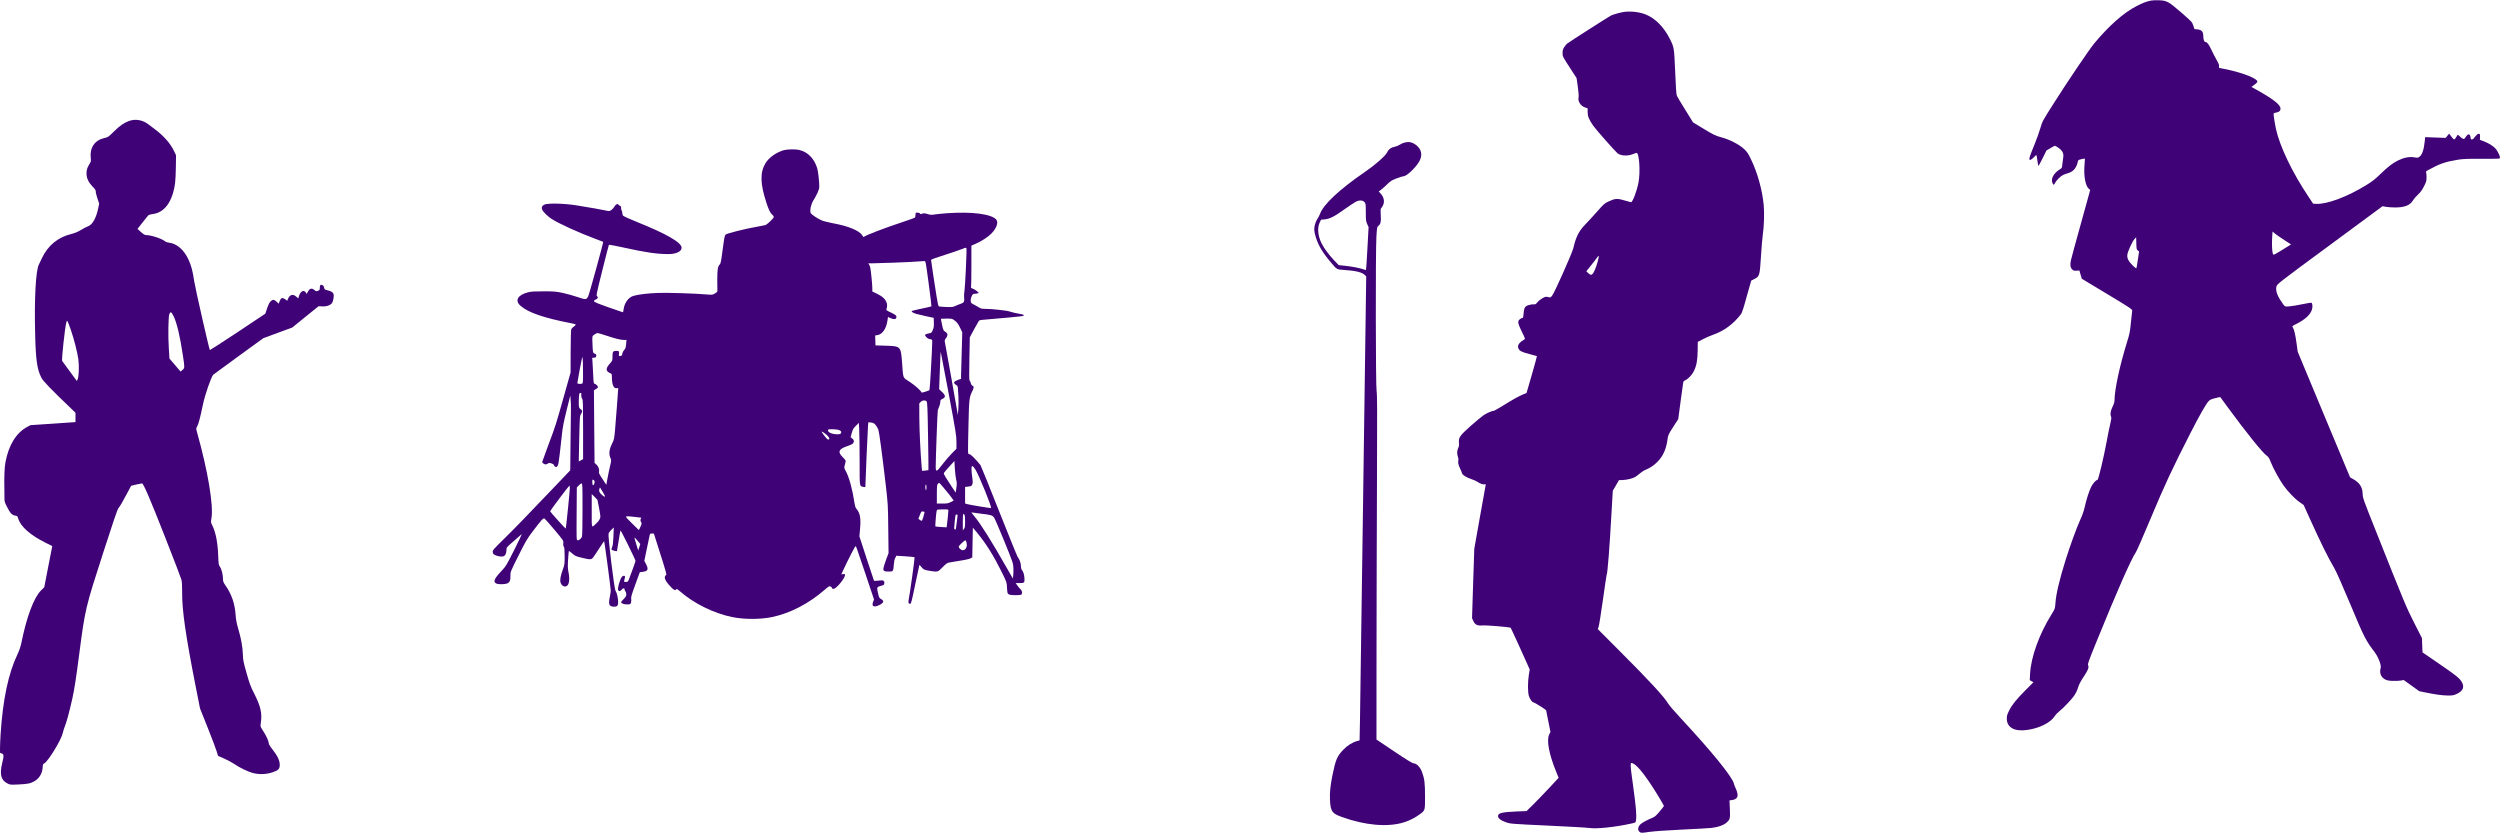 <?xml version="1.0" standalone="no"?>
<!DOCTYPE svg PUBLIC "-//W3C//DTD SVG 20010904//EN"
 "http://www.w3.org/TR/2001/REC-SVG-20010904/DTD/svg10.dtd">
<svg version="1.0" xmlns="http://www.w3.org/2000/svg"
 width="4339pt" height="1447pt" viewBox="0 0 4339 1447"
 preserveAspectRatio="xMidYMid meet">

<g transform="translate(0,1447) scale(0.1,-0.1)"
fill="#3f0377" stroke="none">
<path d="M37331 14460 c-81 -17 -145 -42 -251 -97 -222 -114 -473 -336 -730
-643 -89 -108 -458 -653 -709 -1049 -189 -298 -194 -306 -227 -420 -18 -64
-64 -192 -102 -286 -83 -204 -96 -241 -88 -261 6 -15 9 -14 34 1 15 9 39 31
54 48 15 17 30 29 32 26 3 -3 11 -46 17 -97 7 -51 15 -92 18 -92 4 0 36 60 73
134 l67 135 69 40 c37 23 72 41 77 41 6 0 33 -16 62 -36 70 -48 95 -100 82
-169 -5 -27 -12 -80 -15 -116 -5 -60 -8 -67 -37 -84 -122 -72 -177 -187 -123
-260 13 -18 15 -16 34 21 22 44 93 114 138 137 16 8 56 23 89 32 92 27 145 91
169 205 5 22 14 27 62 38 32 6 59 11 60 9 1 -1 -2 -49 -7 -107 -17 -191 16
-371 77 -419 l22 -18 -159 -574 c-88 -316 -167 -604 -175 -642 -19 -80 -13
-129 22 -164 21 -21 33 -24 74 -21 l50 3 21 -72 21 -71 317 -191 c557 -335
563 -339 557 -369 -3 -15 -13 -106 -22 -202 -15 -158 -22 -192 -71 -350 -124
-400 -213 -816 -213 -995 0 -29 -11 -67 -35 -116 -36 -75 -44 -128 -25 -171 8
-17 4 -49 -15 -128 -14 -58 -41 -190 -60 -295 -50 -273 -146 -675 -161 -675
-26 0 -76 -55 -109 -119 -38 -77 -85 -223 -115 -361 -13 -60 -41 -138 -75
-211 -59 -128 -176 -447 -253 -694 -110 -353 -167 -594 -178 -755 -7 -94 -7
-96 -66 -190 -215 -345 -359 -743 -374 -1035 l-6 -110 32 -18 33 -18 -137
-137 c-165 -167 -235 -252 -286 -356 -33 -65 -40 -88 -40 -139 0 -153 131
-227 349 -197 215 29 407 125 481 238 17 27 53 65 79 85 72 55 226 218 269
286 22 32 45 81 52 108 18 65 51 129 116 226 65 96 83 147 65 180 -10 20 5 64
134 381 374 921 611 1458 696 1583 16 23 132 289 258 590 233 558 379 872 689
1478 156 305 263 493 312 549 25 28 45 37 116 55 48 12 88 21 89 19 1 -2 66
-91 145 -198 305 -416 588 -768 660 -818 30 -22 44 -43 69 -107 45 -115 146
-300 221 -407 77 -110 200 -237 289 -299 l63 -44 97 -215 c204 -451 324 -693
437 -885 32 -54 143 -306 279 -630 237 -568 265 -621 417 -821 64 -84 121
-230 107 -276 -24 -87 1 -158 72 -198 35 -19 62 -25 134 -28 50 -2 113 0 142
6 l52 9 135 -97 135 -97 103 -21 c173 -36 298 -53 395 -54 82 0 99 3 156 30
109 51 136 123 78 213 -40 64 -95 107 -403 319 l-273 187 -5 124 -5 124 -132
260 c-139 272 -169 344 -670 1605 -218 546 -225 568 -227 640 -3 116 -55 195
-171 258 l-47 27 -455 1090 -454 1090 -20 145 c-21 153 -41 240 -65 277 -14
22 -12 24 58 59 156 78 247 162 274 251 15 49 10 111 -10 119 -6 2 -76 -9
-156 -26 -79 -17 -180 -34 -223 -37 -89 -7 -77 -15 -156 104 -64 95 -89 183
-70 244 14 42 43 65 927 716 l913 674 60 -11 c32 -6 105 -11 161 -11 163 0
261 40 308 124 13 23 51 68 86 99 47 44 72 79 105 145 40 78 44 93 44 157 0
39 -3 78 -8 86 -5 11 4 21 36 38 197 109 297 144 512 179 91 15 164 18 423 17
312 -1 312 -1 312 20 0 29 -41 114 -74 153 -38 45 -125 100 -206 130 l-69 26
2 51 c2 45 0 51 -19 54 -19 3 -36 -12 -95 -85 -5 -7 -19 -13 -29 -13 -15 0
-20 7 -20 28 0 16 -6 37 -14 48 -19 24 -41 13 -75 -39 -23 -34 -25 -35 -50
-22 -14 7 -37 25 -50 39 -14 14 -28 26 -33 26 -4 0 -17 -18 -28 -40 -11 -22
-27 -40 -35 -40 -8 0 -31 23 -51 51 l-37 50 -30 -37 -31 -37 -177 6 -178 7 -6
-58 c-17 -165 -45 -248 -96 -285 -23 -16 -32 -17 -85 -8 -88 16 -186 -4 -295
-59 -87 -45 -166 -106 -289 -225 -102 -99 -150 -136 -260 -203 -329 -202 -682
-332 -867 -320 l-47 3 -83 125 c-278 415 -494 865 -563 1175 -14 62 -40 223
-40 251 0 17 8 23 38 29 59 10 82 30 82 70 0 71 -137 175 -475 360 l-30 17 30
21 c69 50 81 65 69 84 -39 63 -340 168 -628 218 -35 6 -38 8 -33 34 4 21 -5
47 -40 107 -25 43 -65 122 -90 174 -47 101 -76 140 -103 140 -24 0 -40 42 -40
105 0 75 -28 107 -100 115 l-53 5 -21 63 c-21 61 -24 64 -211 227 -220 191
-246 205 -390 211 -49 2 -110 -1 -134 -6z m2313 -4155 l119 -77 -44 -28 c-258
-160 -258 -160 -268 -142 -16 30 -23 161 -16 279 l7 114 42 -35 c23 -19 95
-69 160 -111z m-2541 -182 l23 -17 -21 -142 c-11 -78 -23 -145 -26 -149 -12
-11 -117 95 -139 141 -17 34 -21 57 -18 92 6 57 87 234 126 275 l27 28 3 -105
c2 -96 5 -107 25 -123z"/>
<path d="M28185 14263 c-58 -8 -188 -44 -225 -63 -45 -23 -736 -465 -764 -489
-10 -9 -32 -36 -48 -60 -22 -36 -28 -56 -28 -100 0 -63 -3 -56 144 -283 l99
-153 22 -151 c12 -91 18 -163 13 -180 -18 -68 35 -153 109 -178 l48 -16 0 -67
c1 -74 21 -124 97 -235 39 -58 385 -450 422 -479 56 -43 167 -51 256 -18 30
11 62 22 71 25 49 16 73 -329 36 -518 -29 -148 -101 -338 -129 -338 -6 0 -56
14 -112 31 -122 38 -165 35 -276 -17 -72 -33 -85 -45 -201 -177 -68 -77 -162
-179 -208 -226 -109 -113 -160 -215 -205 -411 -20 -83 -324 -767 -365 -818
-30 -39 -31 -39 -71 -28 -37 9 -46 8 -96 -18 -30 -16 -71 -48 -89 -71 -29 -35
-39 -41 -64 -37 -16 2 -54 -3 -85 -12 -69 -20 -85 -47 -93 -152 -5 -64 -8 -74
-25 -74 -10 0 -30 -12 -45 -26 -22 -22 -24 -31 -19 -67 4 -23 32 -93 64 -155
48 -94 55 -114 42 -122 -90 -52 -126 -101 -109 -150 18 -50 49 -67 188 -104
73 -19 135 -36 136 -38 2 -2 -38 -146 -88 -321 l-92 -318 -56 -23 c-77 -31
-188 -93 -355 -198 -78 -48 -149 -88 -157 -88 -31 0 -122 -40 -179 -78 -32
-21 -132 -105 -224 -186 -189 -169 -210 -199 -202 -293 4 -41 0 -65 -14 -91
-21 -43 -23 -102 -3 -156 8 -22 10 -47 6 -59 -10 -27 3 -86 33 -145 13 -26 26
-59 30 -74 8 -33 78 -77 176 -109 36 -12 79 -32 95 -44 37 -28 100 -49 126
-42 15 4 18 1 14 -16 -3 -12 -48 -265 -101 -562 l-96 -540 -20 -602 -19 -602
20 -45 c30 -68 69 -89 156 -82 77 6 483 -28 495 -41 4 -4 80 -169 169 -365
l161 -358 -15 -92 c-20 -122 -20 -299 0 -366 15 -50 57 -112 77 -112 19 0 218
-125 223 -140 2 -8 20 -96 39 -195 l36 -180 -20 -40 c-52 -101 -7 -341 122
-658 l40 -97 -165 -178 c-91 -97 -216 -227 -278 -288 l-114 -112 -160 -6
c-268 -11 -335 -28 -335 -82 0 -38 48 -75 137 -106 77 -27 83 -28 723 -58 355
-16 683 -35 729 -42 129 -18 447 16 727 78 71 15 72 16 78 52 14 85 2 228 -48
592 -59 425 -59 428 4 395 86 -44 245 -254 444 -584 47 -79 86 -146 86 -150 0
-4 -34 -47 -75 -96 -62 -74 -85 -94 -128 -111 -73 -29 -156 -73 -193 -101 -59
-45 -69 -116 -20 -148 21 -14 36 -13 158 5 86 12 292 27 564 40 236 11 467 24
514 29 113 12 210 45 260 88 68 58 71 72 64 242 l-7 148 48 7 c69 11 99 44 92
102 -2 24 -16 67 -30 96 -14 29 -28 67 -32 83 -26 118 -379 553 -934 1150 -97
105 -189 212 -205 238 -68 118 -322 394 -843 915 l-382 383 14 37 c8 20 42
230 75 465 33 236 62 433 65 437 16 26 52 481 85 1083 l22 379 54 92 53 92 65
2 c71 3 160 23 209 49 18 9 57 37 87 64 30 26 78 56 106 67 112 42 230 145
292 255 41 71 69 162 83 264 11 83 14 89 99 222 l88 136 41 310 c23 171 44
320 46 331 3 12 18 27 35 34 46 19 115 91 145 150 50 98 67 190 70 360 l2 155
89 47 c49 26 130 61 179 78 188 66 352 187 482 357 18 23 47 112 99 305 41
150 77 274 79 277 3 2 28 16 57 30 87 43 91 57 112 392 10 156 24 327 32 379
22 142 28 377 15 515 -26 263 -107 554 -219 787 -53 110 -68 132 -127 186 -83
76 -247 160 -385 197 -112 31 -132 40 -338 165 l-157 95 -133 215 c-73 118
-140 229 -147 246 -11 23 -19 137 -30 415 -18 422 -18 425 -93 574 -101 202
-252 356 -415 422 -108 44 -259 62 -382 46z m-456 -4335 c-25 -93 -62 -183
-86 -210 -23 -26 -43 -22 -79 13 l-32 31 84 104 c46 57 94 119 106 139 32 48
34 23 7 -77z"/>
<path d="M2244 12372 c-89 -31 -166 -84 -268 -185 -95 -95 -100 -98 -167 -113
-166 -38 -254 -169 -234 -346 6 -53 5 -62 -23 -106 -41 -65 -55 -115 -50 -181
5 -75 40 -143 108 -213 42 -43 54 -63 52 -82 -2 -13 11 -66 28 -117 l31 -93
-16 -79 c-36 -175 -103 -292 -183 -317 -20 -7 -74 -34 -119 -62 -58 -35 -107
-55 -165 -69 -230 -55 -410 -202 -510 -419 -22 -47 -46 -96 -53 -110 -55 -108
-81 -594 -65 -1215 11 -451 34 -604 109 -753 28 -55 170 -203 504 -522 l87
-84 0 -81 0 -81 -391 -27 -390 -26 -58 -31 c-190 -102 -322 -317 -377 -615
-17 -92 -23 -256 -18 -490 1 -33 1 -90 1 -126 -1 -59 3 -76 41 -150 57 -114
88 -148 142 -157 40 -7 44 -10 55 -49 42 -143 208 -290 481 -426 l111 -55 -70
-357 -69 -357 -58 -58 c-123 -123 -248 -457 -339 -906 -14 -68 -36 -133 -70
-205 -158 -335 -252 -782 -291 -1384 -5 -82 -10 -188 -10 -235 l0 -86 30 -11
c37 -14 39 -42 9 -163 -48 -193 -24 -297 81 -353 55 -29 55 -29 191 -23 167 7
222 18 290 59 86 51 136 141 140 249 2 37 6 48 25 57 66 30 301 414 324 531 6
30 22 82 36 115 32 81 75 239 129 479 34 154 62 329 120 775 103 786 107 802
417 1761 167 520 247 753 263 770 25 28 74 111 160 275 31 61 59 111 60 113 4
4 175 42 190 42 24 0 146 -284 401 -935 147 -374 274 -705 282 -735 10 -39 14
-104 13 -225 -3 -303 62 -753 235 -1630 l75 -380 134 -336 c74 -185 144 -370
156 -412 l23 -76 105 -46 c58 -26 138 -69 178 -96 90 -62 238 -134 323 -156
104 -27 228 -24 331 10 112 36 134 58 134 136 0 71 -40 155 -127 265 -43 54
-62 86 -64 111 -3 40 -48 134 -106 223 -40 61 -41 64 -32 120 26 174 0 289
-118 522 -59 114 -78 168 -129 348 -55 193 -61 224 -64 325 -4 129 -29 269
-81 447 -28 94 -39 154 -45 240 -13 191 -70 358 -174 506 -39 57 -45 72 -45
117 0 73 -26 175 -54 212 -21 27 -23 43 -29 190 -8 230 -44 410 -104 529 -24
48 -25 52 -13 123 38 217 -62 816 -244 1467 -25 89 -25 90 -6 121 23 37 57
164 100 375 36 176 146 494 183 528 12 10 212 157 445 326 l423 307 250 92
251 92 228 185 229 185 65 -3 c75 -4 144 21 171 62 20 30 34 125 24 154 -11
29 -46 50 -107 64 -46 11 -51 15 -57 46 -4 22 -14 37 -31 44 -31 15 -44 0 -44
-52 0 -31 -4 -37 -31 -47 -29 -11 -35 -10 -61 12 -50 42 -85 31 -120 -38 l-15
-29 -16 26 c-35 53 -93 21 -119 -65 l-11 -38 -34 29 c-59 53 -113 38 -145 -38
l-13 -32 -37 26 c-48 34 -72 26 -94 -32 l-17 -45 -31 29 c-47 45 -69 48 -106
15 -23 -21 -40 -54 -64 -123 l-32 -95 -478 -318 c-263 -175 -481 -315 -484
-313 -12 13 -254 1075 -272 1197 -26 179 -52 275 -104 384 -76 161 -200 268
-329 282 -29 3 -61 14 -72 24 -52 46 -242 109 -332 109 -20 0 -46 16 -88 53
l-59 54 87 111 c48 61 94 118 102 125 8 8 40 18 72 21 210 25 349 217 392 543
6 43 12 168 13 278 l3 200 -37 78 c-61 127 -178 260 -323 368 -33 24 -83 63
-112 85 -99 80 -226 105 -339 66z m771 -3394 c56 -118 111 -351 159 -675 33
-217 33 -221 -8 -255 l-32 -27 -96 113 -97 113 -11 180 c-14 213 -9 543 9 591
7 17 19 32 27 32 9 0 30 -32 49 -72z m-1788 -227 c55 -156 117 -396 133 -518
15 -109 9 -294 -11 -342 l-15 -34 -124 169 c-68 93 -127 174 -131 179 -13 18
47 572 72 670 14 49 16 45 76 -124z"/>
<path d="M24378 11996 c-26 -7 -64 -24 -85 -38 -21 -14 -56 -29 -78 -33 -68
-12 -113 -43 -140 -100 -31 -62 -209 -219 -385 -339 -440 -301 -723 -565 -781
-731 -8 -22 -28 -61 -46 -87 -31 -48 -53 -121 -53 -182 0 -57 38 -185 80 -268
47 -94 107 -181 201 -293 114 -136 107 -132 234 -140 200 -12 319 -41 364 -89
l23 -25 -51 -3668 c-28 -2017 -54 -3829 -57 -4026 l-7 -357 -41 -11 c-82 -22
-174 -79 -243 -153 -108 -113 -132 -171 -188 -446 -36 -179 -48 -300 -42 -423
10 -200 35 -235 207 -297 403 -146 799 -180 1075 -93 101 32 192 78 272 137
99 72 96 64 96 314 0 231 -10 310 -54 427 -29 78 -93 145 -138 145 -25 0 -100
46 -342 207 l-309 208 1 1550 c1 852 4 2198 8 2990 5 1152 4 1454 -7 1510 -16
90 -19 2419 -3 2678 10 161 11 169 35 188 39 30 49 76 40 189 -5 83 -4 104 8
118 68 77 63 177 -14 258 l-29 31 38 28 c21 16 70 59 108 96 61 59 82 72 165
103 52 20 103 36 113 36 37 0 95 41 174 123 118 123 158 215 133 306 -20 77
-111 153 -195 165 -22 3 -61 -1 -87 -8z m-698 -1032 c24 -24 24 -31 25 -177 0
-139 2 -157 24 -205 l24 -54 -20 -369 c-11 -203 -22 -371 -25 -374 -3 -3 -21
1 -40 9 -50 21 -216 53 -333 64 l-100 10 -83 87 c-90 95 -168 200 -212 286
-66 130 -80 268 -37 363 l25 53 59 5 c92 9 165 45 338 169 88 62 180 124 204
136 61 32 120 31 151 -3z"/>
<path d="M13608 11865 c-131 -36 -266 -132 -324 -230 -95 -162 -90 -356 18
-685 38 -119 70 -182 103 -208 14 -11 25 -29 25 -39 0 -16 -96 -112 -137 -136
-7 -4 -76 -19 -155 -32 -200 -35 -514 -113 -541 -135 -20 -16 -25 -43 -54
-260 -27 -206 -34 -245 -52 -261 -33 -31 -42 -88 -42 -268 1 -93 1 -173 2
-178 4 -23 -5 -34 -44 -57 -42 -25 -46 -25 -149 -16 -206 18 -675 32 -844 26
-176 -7 -332 -26 -419 -51 -88 -25 -158 -122 -172 -235 -3 -28 -9 -50 -12 -50
-3 0 -117 39 -253 87 -199 71 -248 92 -248 106 0 11 11 22 29 28 37 13 48 39
24 57 -17 12 -11 38 91 450 60 240 111 440 115 444 3 3 125 -20 271 -52 363
-81 564 -110 762 -110 135 0 228 45 228 110 0 91 -261 241 -783 451 -120 48
-225 96 -233 106 -7 10 -14 32 -14 50 0 17 -4 35 -10 38 -5 3 -10 22 -10 41 0
24 -5 37 -17 41 -10 4 -23 13 -29 21 -16 22 -48 6 -70 -33 -10 -19 -34 -46
-52 -59 -28 -20 -39 -22 -70 -15 -65 15 -362 68 -537 95 -218 35 -509 41 -562
11 -39 -21 -50 -55 -30 -93 19 -36 97 -111 157 -151 115 -77 478 -243 765
-349 72 -26 132 -49 134 -51 7 -5 -241 -908 -260 -945 -31 -62 -41 -62 -186
-13 -71 24 -188 57 -259 72 -116 24 -150 27 -329 27 -158 0 -215 -3 -270 -17
-181 -46 -235 -143 -130 -235 134 -118 406 -211 893 -305 35 -7 64 -16 64 -22
1 -5 -14 -20 -33 -33 -19 -13 -38 -33 -44 -45 -6 -13 -10 -167 -11 -387 l-1
-365 -117 -415 c-139 -495 -140 -500 -272 -852 -57 -152 -104 -281 -104 -286
0 -16 36 -42 60 -42 13 0 31 7 40 15 15 14 23 14 59 3 22 -7 41 -18 41 -24 0
-6 9 -19 20 -29 25 -23 46 -8 60 44 9 36 37 258 65 531 11 107 32 211 79 400
l64 255 6 -75 c4 -41 6 -113 5 -160 -1 -47 -4 -305 -7 -574 l-5 -489 -311
-326 c-531 -557 -642 -670 -843 -868 -183 -180 -194 -193 -191 -225 2 -27 10
-36 41 -52 44 -21 106 -31 141 -22 33 8 56 53 56 110 0 45 0 45 123 152 67 59
130 115 140 123 10 8 -47 -113 -126 -269 -138 -274 -147 -288 -224 -370 -127
-134 -150 -190 -88 -218 37 -17 151 -15 190 3 43 21 56 52 54 133 -1 67 -1 68
139 347 124 249 151 295 242 415 164 216 188 242 211 230 10 -6 89 -95 175
-198 155 -186 156 -187 150 -228 -3 -28 -1 -47 9 -60 11 -14 14 -54 15 -166 0
-138 -2 -151 -29 -226 -43 -116 -56 -191 -41 -236 14 -44 48 -69 87 -64 59 7
79 112 48 256 -11 55 -12 98 -5 212 5 78 11 144 13 147 3 2 26 -14 51 -36 61
-53 62 -54 189 -85 70 -18 118 -25 138 -21 33 7 33 8 156 198 42 65 77 116 79
115 6 -6 114 -817 114 -855 0 -21 -7 -70 -15 -108 -20 -96 -19 -131 5 -155 25
-25 101 -28 124 -4 30 29 9 199 -31 261 -23 35 -134 953 -121 994 5 14 27 43
50 65 l41 39 -6 -153 c-5 -112 -11 -162 -23 -188 -11 -24 -14 -38 -7 -45 11
-11 85 -31 91 -24 2 2 15 81 29 177 14 95 29 176 33 181 6 7 261 -508 260
-529 0 -10 -29 -91 -106 -297 -25 -65 -27 -67 -61 -67 -32 0 -35 2 -29 25 3
14 9 36 12 50 9 35 -20 44 -51 15 -33 -31 -84 -213 -65 -235 18 -21 33 -19 58
10 26 30 52 33 52 6 0 -11 7 -26 15 -35 8 -8 15 -31 15 -51 0 -30 -8 -44 -45
-81 -25 -24 -45 -48 -45 -53 0 -23 46 -41 102 -41 55 0 59 2 69 28 6 15 8 45
4 66 -5 33 7 74 72 252 l78 213 53 7 c89 11 102 44 53 136 l-28 55 37 179 c21
98 43 205 50 237 11 56 12 57 45 57 l34 0 51 -162 c28 -90 79 -250 113 -356
40 -127 58 -196 51 -200 -49 -31 -28 -94 66 -194 43 -48 69 -68 86 -68 15 0
24 6 24 16 0 10 21 -3 59 -36 240 -212 590 -385 911 -450 204 -42 487 -42 687
0 318 66 640 233 920 477 68 59 77 64 99 54 13 -6 24 -17 24 -26 0 -10 9 -15
26 -15 54 0 222 213 199 250 -4 7 -19 10 -35 6 l-28 -5 42 92 c82 176 196 397
205 397 11 0 3 22 177 -495 l144 -430 -15 -38 c-28 -71 0 -98 74 -72 58 20
101 53 101 76 0 12 -14 28 -35 40 -37 22 -37 21 -60 123 -19 83 -14 91 61 110
44 11 49 15 52 42 5 49 -16 59 -101 47 -40 -5 -75 -6 -78 -1 -3 4 -61 179
-129 389 l-124 381 12 136 c16 184 -1 271 -68 347 -11 12 -23 51 -30 100 -33
227 -94 449 -150 548 -28 51 -30 58 -20 98 6 24 14 54 17 67 4 18 -6 34 -51
78 -91 90 -71 141 76 190 44 14 89 35 99 45 28 28 24 65 -10 89 l-28 22 17 61
c21 79 29 93 83 145 l44 43 6 -137 c4 -75 7 -318 7 -539 0 -444 -4 -420 65
-435 32 -7 35 -6 35 14 -1 52 41 1007 46 1055 l6 53 46 -5 c38 -4 53 -12 79
-42 17 -20 39 -58 48 -83 16 -48 66 -423 131 -982 35 -303 37 -332 41 -738 l5
-422 -41 -109 c-22 -59 -43 -126 -47 -149 -8 -51 9 -62 95 -62 73 0 76 4 84
116 3 52 12 95 25 120 l20 39 155 -10 c86 -5 158 -13 161 -16 6 -6 -86 -663
-103 -740 -11 -47 -2 -69 28 -69 14 0 28 56 84 328 38 180 70 333 73 341 3 9
14 0 33 -26 33 -46 60 -58 158 -72 131 -20 131 -20 212 64 52 53 82 76 104 80
266 42 346 58 376 72 l36 18 5 259 5 259 78 -94 c151 -182 287 -400 424 -679
83 -169 87 -178 90 -255 5 -109 9 -120 38 -133 35 -16 197 -16 213 0 20 20 14
63 -14 89 -14 13 -39 43 -56 67 l-29 42 63 0 c84 0 92 6 89 72 -2 68 -16 119
-41 151 -14 17 -20 41 -20 74 0 47 -27 122 -55 153 -8 9 -154 368 -325 799
-170 432 -316 792 -323 800 -91 110 -165 183 -189 188 -33 7 -31 -48 -18 538
9 417 14 454 66 557 29 58 30 85 4 93 -12 4 -24 21 -30 45 -6 22 -16 42 -22
46 -7 5 -9 111 -3 377 l7 371 31 60 c17 34 47 88 66 121 20 33 43 74 52 90 14
29 17 30 114 38 223 17 643 57 659 63 27 10 18 23 -21 30 -93 16 -171 34 -213
49 -48 17 -309 45 -423 45 -51 0 -76 5 -95 19 -15 10 -55 32 -89 50 -58 29
-62 33 -65 68 -2 23 5 55 16 81 17 35 25 42 50 43 17 1 42 4 55 8 24 6 24 6
-12 38 -19 17 -52 36 -72 43 -25 8 -35 16 -31 27 3 8 6 173 6 367 l0 353 77
34 c97 42 210 115 267 173 91 91 129 196 89 244 -83 98 -419 142 -853 112 -80
-6 -176 -15 -214 -21 -59 -10 -77 -9 -128 7 -49 15 -65 16 -91 6 -26 -10 -33
-9 -40 3 -5 9 -22 15 -42 15 -34 0 -35 -1 -35 -39 0 -21 -6 -43 -12 -48 -7 -6
-92 -36 -188 -68 -336 -111 -682 -243 -696 -267 -4 -5 -17 7 -29 28 -49 82
-243 162 -505 209 -80 15 -170 38 -200 51 -81 37 -181 104 -190 130 -17 43 7
154 46 214 60 95 104 193 104 235 1 83 -19 268 -35 322 -50 170 -165 288 -316
322 -60 14 -204 12 -261 -4z m3165 -1702 c9 -15 -22 -683 -34 -743 -6 -34 -9
-83 -6 -111 9 -74 -2 -94 -65 -114 -29 -10 -70 -26 -92 -37 -33 -17 -55 -19
-157 -16 -65 2 -123 8 -128 13 -6 6 -22 82 -36 170 -34 208 -95 616 -95 631 0
7 28 21 63 32 254 82 476 157 497 168 28 15 47 17 53 7z m-655 -614 c29 -215
51 -394 48 -396 -3 -3 -78 -21 -167 -39 -89 -19 -166 -37 -171 -40 -17 -11 15
-34 71 -51 31 -9 112 -28 181 -43 l125 -26 3 -82 c2 -66 -1 -91 -19 -131 -20
-47 -24 -51 -65 -57 -24 -3 -50 -12 -60 -18 -14 -11 -13 -15 11 -44 19 -22 39
-34 66 -38 37 -6 39 -8 39 -45 0 -105 -41 -834 -48 -840 -4 -3 -36 -16 -72
-28 -48 -16 -66 -18 -69 -9 -11 32 -105 115 -202 180 -126 82 -111 44 -133
340 -22 279 -23 280 -286 288 l-175 5 -3 86 -3 86 40 7 c84 13 150 106 172
242 l11 72 45 -20 c60 -26 97 -21 101 14 3 22 -4 32 -35 52 -21 13 -62 34 -91
46 -38 17 -51 27 -48 39 15 50 16 72 6 110 -17 64 -71 116 -167 162 l-83 40 0
57 c0 62 -25 313 -36 359 -3 15 -13 38 -20 51 l-14 22 72 0 c40 0 204 5 363
11 243 9 360 15 540 28 20 1 23 -18 73 -390z m456 -646 c37 -28 57 -56 88
-119 l39 -82 -10 -351 c-6 -194 -11 -376 -11 -404 l0 -52 -57 -20 c-72 -25
-83 -53 -32 -84 26 -16 32 -27 34 -58 1 -21 5 -85 9 -143 4 -58 4 -154 -1
-215 l-8 -110 -108 615 c-60 338 -112 630 -117 649 -8 28 -5 39 14 65 46 61
40 91 -27 131 -11 7 -24 43 -37 109 -11 54 -20 100 -20 102 0 2 44 4 98 4 99
0 99 0 146 -37z m-6048 -259 c166 -54 244 -74 303 -74 l44 0 -6 -71 c-4 -51
-12 -78 -25 -93 -26 -28 -42 -60 -42 -84 0 -20 -18 -32 -47 -32 -12 0 -14 8
-11 33 8 47 1 57 -38 57 -65 0 -74 -11 -74 -96 0 -72 -1 -76 -39 -117 -83 -91
-83 -139 2 -175 25 -11 27 -16 27 -71 0 -128 32 -199 85 -189 14 3 25 3 25 1
0 -20 -43 -585 -55 -718 -14 -159 -17 -174 -50 -240 -55 -111 -63 -187 -25
-267 11 -22 9 -40 -9 -115 -12 -48 -32 -144 -45 -213 l-23 -125 -67 102 c-50
74 -66 107 -61 122 12 38 -6 93 -42 126 l-34 31 -6 630 -5 629 36 23 c20 12
36 26 36 31 0 18 -42 61 -60 61 -16 0 -18 14 -24 138 -3 75 -9 176 -12 224
l-6 87 33 3 c29 3 34 7 37 31 3 23 -2 30 -26 39 -28 11 -30 14 -36 92 -3 45
-6 111 -6 148 0 66 0 68 37 93 21 14 45 25 55 25 9 0 78 -21 154 -46z m5939
-1004 c125 -668 135 -731 135 -840 l0 -119 -82 -83 c-46 -46 -119 -132 -163
-190 -99 -132 -115 -137 -115 -35 1 149 30 943 36 972 3 17 15 48 25 71 10 22
19 57 19 77 0 33 4 39 38 54 57 28 56 59 -8 120 l-50 48 12 327 c6 180 13 326
15 324 2 -2 64 -329 138 -726z m-6346 393 c1 -193 -1 -213 -16 -221 -19 -10
-83 -4 -83 7 0 3 19 111 42 240 28 155 45 226 49 210 4 -13 7 -119 8 -236z
m-30 -390 c-5 -32 4 -84 16 -97 13 -13 15 -85 15 -529 l0 -515 -36 -21 c-20
-12 -38 -21 -39 -19 -1 2 2 180 8 397 9 386 10 394 32 427 26 39 23 66 -10 84
-16 9 -24 24 -28 54 -5 42 0 191 8 214 5 13 36 17 34 5z m5993 -140 c13 -15
17 -104 25 -603 6 -322 9 -587 7 -589 -2 -2 -28 -6 -58 -9 l-53 -4 -7 73 c-21
247 -38 600 -40 831 l-1 266 24 26 c29 31 80 35 103 9z m-1518 -498 c27 -12
36 -21 36 -39 0 -31 -37 -40 -114 -31 -65 8 -116 37 -116 65 0 18 6 20 79 20
47 0 93 -6 115 -15z m-243 -61 c53 -38 87 -88 68 -99 -5 -4 -16 -5 -23 -2 -19
7 -118 137 -105 137 6 0 33 -16 60 -36z m2274 -798 c13 -49 13 -73 4 -143
l-12 -83 -63 94 c-92 137 -144 224 -144 240 0 8 42 59 93 114 l92 101 7 -132
c5 -72 15 -158 23 -191z m333 176 c62 -97 292 -662 272 -670 -9 -4 -367 55
-412 68 l-38 11 0 143 0 144 56 7 c51 6 57 10 69 38 10 26 10 49 -1 122 -7 50
-13 114 -13 143 -1 71 19 69 67 -6z m-6608 -210 c0 -33 -12 -62 -26 -62 -10 0
-14 14 -14 50 0 48 1 50 20 40 11 -6 20 -18 20 -28z m6051 -99 c105 -126 145
-176 163 -205 l18 -27 -51 -25 c-44 -23 -63 -26 -146 -26 l-95 0 0 162 c0 136
3 164 17 180 9 10 19 18 23 18 4 0 36 -35 71 -77z m-6261 -382 c0 -280 -4
-460 -10 -476 -13 -35 -50 -65 -75 -62 -20 2 -20 8 -17 458 l3 457 32 35 c18
20 40 36 50 36 16 1 17 -27 17 -448z m5970 378 c0 -31 -4 -48 -10 -44 -5 3
-10 26 -10 51 0 24 5 44 10 44 6 0 10 -23 10 -51z m-6190 -11 c0 -51 -66 -697
-71 -703 -5 -4 -270 290 -271 301 -1 10 325 444 334 444 5 0 8 -19 8 -42z
m569 -63 c23 -38 41 -73 41 -77 0 -17 -22 -6 -60 28 -40 36 -50 67 -34 109 8
20 4 24 53 -60z m-64 -270 c14 -71 25 -143 25 -158 0 -39 -21 -75 -72 -123
-86 -80 -78 -103 -78 222 l0 289 50 -50 49 -50 26 -130z m6065 -55 c0 -25 -19
-216 -26 -259 l-5 -34 -96 6 c-52 3 -97 7 -99 10 -3 2 1 68 8 145 9 113 15
142 27 145 9 3 55 5 104 6 80 1 87 -1 87 -19z m-415 -38 c-3 -8 -13 -44 -21
-79 -9 -34 -22 -63 -28 -63 -6 0 -21 8 -34 18 l-23 18 26 65 c25 63 27 65 56
61 22 -3 29 -9 24 -20z m975 -17 c176 -20 204 -28 233 -68 13 -18 93 -203 178
-412 153 -377 154 -381 158 -468 1 -49 0 -109 -4 -133 l-6 -45 -96 168 c-267
469 -465 786 -569 908 -56 67 -62 77 -41 70 6 -2 73 -11 147 -20z m-282 -17
c8 -8 12 -49 12 -119 0 -92 -3 -110 -20 -130 l-19 -24 -1 143 c0 78 4 142 8
142 4 0 13 -5 20 -12z m-118 -15 c0 -10 -7 -65 -15 -123 -8 -58 -15 -108 -15
-112 -1 -20 -30 -6 -30 15 1 46 20 219 25 228 10 16 35 10 35 -8z m-5611 -24
c64 -6 117 -13 119 -14 2 -2 -1 -13 -8 -24 -8 -17 -7 -27 5 -49 15 -26 15 -30
-9 -84 -14 -32 -27 -58 -29 -58 -1 0 -56 54 -122 120 -136 136 -140 127 44
109z m57 -415 l47 -55 -18 -57 -18 -57 -28 88 c-33 106 -41 137 -35 137 2 0
26 -25 52 -56z m5714 -70 c0 -52 -30 -94 -68 -94 -30 0 -72 35 -72 61 0 10 26
40 57 68 57 49 58 50 70 28 7 -12 12 -41 13 -63z"/>
</g>
</svg>
